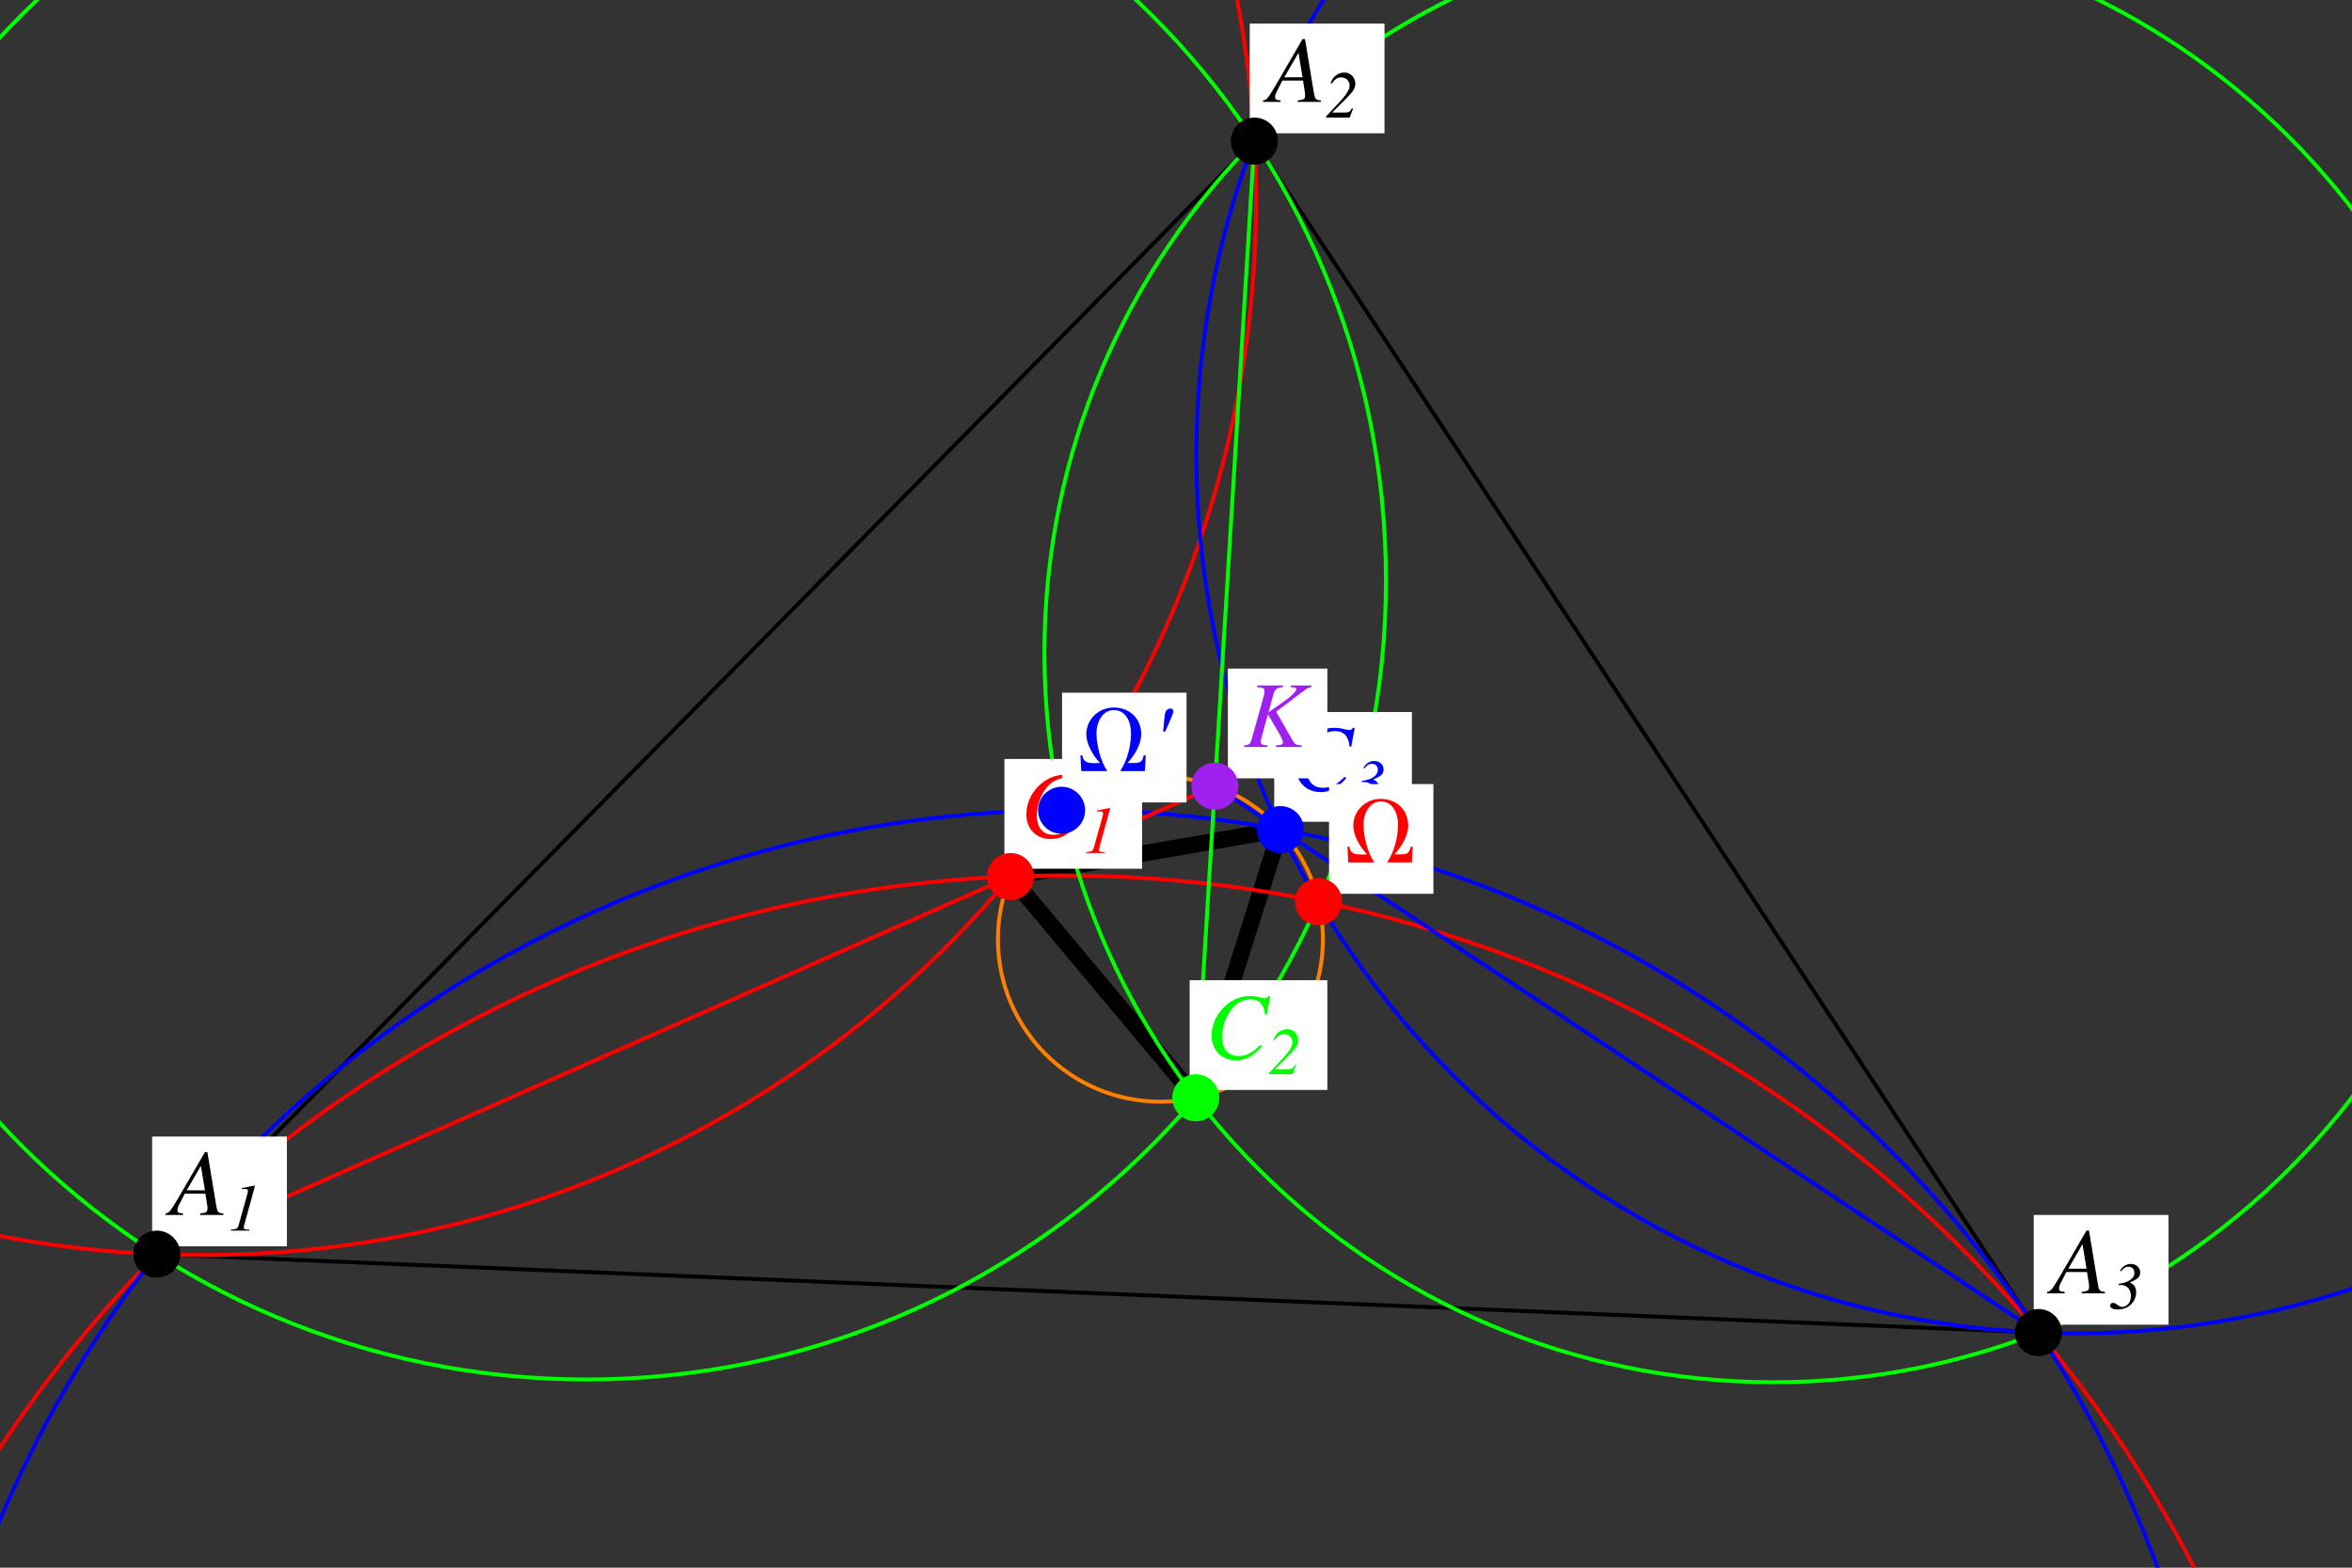 <?xml version="1.0" encoding="UTF-8"?>
<svg xmlns="http://www.w3.org/2000/svg" xmlns:xlink="http://www.w3.org/1999/xlink" width="300" height="200" viewBox="0 0 300 200">
<rect x="0" y="0" width="300" height="200" fill="#333333" stroke="none"/>
<defs>
<g>
<g id="glyph-0-0">
</g>
<g id="glyph-0-1">
<path d="M 6.766 -0.188 C 6.078 -0.25 6.016 -0.344 5.859 -1.219 L 4.734 -8.016 L 4.422 -8.016 L 0.938 -2.016 C -0.016 -0.422 -0.125 -0.281 -0.609 -0.188 L -0.609 0 L 1.625 0 L 1.625 -0.188 C 1.016 -0.25 0.922 -0.312 0.922 -0.609 C 0.922 -0.844 0.953 -0.953 1.156 -1.359 L 1.844 -2.719 L 4.484 -2.719 L 4.734 -1.141 C 4.734 -1.031 4.75 -0.922 4.75 -0.828 C 4.75 -0.375 4.578 -0.266 3.812 -0.188 L 3.812 0 L 6.766 0 Z M 2.094 -3.141 L 3.906 -6.266 L 4.422 -3.141 Z M 2.094 -3.141 "/>
</g>
<g id="glyph-0-2">
<path d="M 7.828 -5.578 L 8.266 -7.969 L 8.016 -7.969 C 7.922 -7.781 7.797 -7.703 7.562 -7.703 C 7.453 -7.703 7.312 -7.734 7.062 -7.781 C 6.547 -7.922 6.062 -7.984 5.656 -7.984 C 3.094 -7.984 0.797 -5.594 0.797 -2.922 C 0.797 -1.078 2.094 0.219 3.922 0.219 C 5.156 0.219 6.125 -0.297 7.203 -1.578 L 7 -1.734 C 5.922 -0.688 5.219 -0.328 4.234 -0.328 C 2.906 -0.328 2.141 -1.219 2.141 -2.781 C 2.141 -4.219 2.719 -5.656 3.641 -6.641 C 4.219 -7.219 4.984 -7.562 5.766 -7.562 C 6.875 -7.562 7.484 -6.906 7.609 -5.609 Z M 7.828 -5.578 "/>
</g>
<g id="glyph-0-3">
<path d="M 1.844 -5.047 C 2.547 -6.578 2.891 -7.453 2.891 -7.641 C 2.891 -7.844 2.719 -7.984 2.516 -7.984 C 2.219 -7.984 1.922 -7.766 1.859 -7.5 C 1.781 -7.219 1.688 -6.281 1.578 -5.047 Z M 1.844 -5.047 "/>
</g>
<g id="glyph-0-4">
<path d="M 8.656 -7.844 L 6 -7.844 L 6 -7.641 C 6.141 -7.625 6.25 -7.625 6.328 -7.609 C 6.469 -7.594 6.594 -7.578 6.656 -7.531 C 6.703 -7.5 6.734 -7.438 6.734 -7.375 C 6.734 -7.094 6.078 -6.438 5 -5.703 L 3.188 -4.422 L 3.812 -6.75 C 4 -7.359 4.312 -7.594 5.031 -7.641 L 5.031 -7.844 L 1.75 -7.844 L 1.75 -7.641 C 2.516 -7.578 2.672 -7.469 2.672 -7.125 C 2.672 -6.953 2.641 -6.703 2.547 -6.391 L 1.062 -1.078 C 0.859 -0.359 0.797 -0.297 0.078 -0.188 L 0.078 0 L 3.062 0 L 3.062 -0.188 C 2.297 -0.281 2.203 -0.344 2.203 -0.719 C 2.203 -0.859 2.203 -0.938 2.297 -1.188 C 2.312 -1.266 2.344 -1.344 2.359 -1.438 L 3.109 -4.172 L 4.562 -1.688 C 4.844 -1.188 5.016 -0.766 5.016 -0.547 C 5.016 -0.359 4.844 -0.266 4.469 -0.234 C 4.406 -0.234 4.266 -0.219 4.109 -0.188 L 4.109 0 L 7.422 0 L 7.422 -0.188 C 6.656 -0.266 6.594 -0.297 6.25 -0.859 L 4.156 -4.5 L 7.766 -7.219 C 8.094 -7.469 8.375 -7.594 8.656 -7.641 Z M 8.656 -7.844 "/>
</g>
<g id="glyph-1-0">
</g>
<g id="glyph-1-1">
<path d="M 0.422 0 L 2.781 0 L 2.781 -0.125 L 2.641 -0.125 C 2.234 -0.125 2.062 -0.203 2.062 -0.406 C 2.062 -0.469 2.078 -0.609 2.156 -0.844 C 2.172 -0.906 2.188 -0.938 2.203 -1.031 L 3.422 -5.438 C 3.469 -5.594 3.469 -5.641 3.469 -5.688 C 3.469 -5.719 3.453 -5.75 3.438 -5.75 C 3.438 -5.75 3.203 -5.703 2.734 -5.609 L 1.969 -5.453 C 1.953 -5.453 1.891 -5.438 1.797 -5.422 L 1.797 -5.297 L 2.281 -5.312 C 2.469 -5.328 2.594 -5.219 2.594 -5.047 C 2.594 -4.984 2.578 -4.938 2.547 -4.766 L 1.375 -0.578 C 1.266 -0.266 1.094 -0.172 0.422 -0.125 Z M 0.422 0 "/>
</g>
<g id="glyph-1-2">
<path d="M 3.406 -1.188 C 3.203 -0.766 3.031 -0.656 2.562 -0.641 L 0.938 -0.641 L 0.938 -0.688 L 2.578 -2.328 C 3.562 -3.312 3.844 -3.734 3.844 -4.312 C 3.844 -5.109 3.234 -5.75 2.469 -5.75 C 2.156 -5.75 1.844 -5.672 1.594 -5.531 C 1.156 -5.281 0.922 -5 0.688 -4.391 L 0.859 -4.328 C 1.172 -4.875 1.531 -5.125 2.047 -5.125 C 2.656 -5.125 3.109 -4.688 3.109 -4.094 C 3.109 -3.906 3.078 -3.75 3.031 -3.641 C 2.828 -3.172 2.438 -2.641 1.891 -2.047 L 0.109 -0.141 L 0.109 0 L 3.125 0 L 3.547 -1.125 Z M 3.406 -1.188 "/>
</g>
<g id="glyph-1-3">
<path d="M 1.516 -4.812 C 1.812 -5.219 2.094 -5.391 2.453 -5.391 C 2.922 -5.391 3.219 -5.078 3.219 -4.609 C 3.219 -4.266 3.031 -3.953 2.672 -3.703 C 2.297 -3.453 1.938 -3.328 1.188 -3.203 L 1.188 -3.062 C 1.672 -3.062 1.75 -3.062 1.969 -2.984 C 2.484 -2.781 2.766 -2.328 2.766 -1.656 C 2.766 -1.344 2.688 -1.047 2.578 -0.844 C 2.375 -0.5 2 -0.266 1.656 -0.266 C 1.484 -0.266 1.297 -0.344 1.047 -0.531 C 0.797 -0.719 0.656 -0.781 0.5 -0.781 C 0.266 -0.781 0.125 -0.656 0.125 -0.438 C 0.125 -0.125 0.469 0.062 1.078 0.062 C 1.562 0.062 2 -0.047 2.344 -0.25 C 3.016 -0.641 3.438 -1.359 3.438 -2.109 C 3.438 -2.734 3.203 -3.125 2.641 -3.391 L 2.641 -3.406 C 3.656 -3.812 3.953 -4.094 3.953 -4.672 C 3.953 -5.281 3.453 -5.75 2.766 -5.75 C 2.172 -5.75 1.656 -5.422 1.375 -4.859 Z M 1.516 -4.812 "/>
</g>
<g id="glyph-2-0">
</g>
<g id="glyph-2-1">
<path d="M 8.672 -2 L 8.406 -2 C 8.25 -1.141 7.938 -1.031 7.094 -1.031 L 6.344 -1.031 C 7.219 -2 8.094 -3.359 8.094 -4.703 C 8.094 -6.75 6.578 -8.109 4.578 -8.109 C 2.688 -8.109 1.094 -6.625 1.094 -4.703 C 1.094 -3.391 1.969 -1.969 2.844 -1.031 C 1.953 -1.031 0.719 -0.797 0.594 -2 L 0.344 -2 L 0.453 0 L 3.766 0 C 2.906 -1.312 2.391 -3.266 2.391 -4.844 C 2.391 -6.141 3.078 -7.781 4.609 -7.781 C 6.188 -7.781 6.797 -6.188 6.797 -4.844 C 6.797 -3.188 6.312 -1.391 5.422 0 L 8.562 0 Z M 8.672 -2 "/>
</g>
</g>
</defs>
<path fill="none" stroke-width="5" stroke-linecap="round" stroke-linejoin="round" stroke="rgb(0%, 0%, 0%)" stroke-opacity="1" stroke-miterlimit="10" d="M 200 400 L 1600 1820 L 2600 300 L 200 400 " transform="matrix(0.1, 0, 0, -0.1, 0, 200)"/>
<path fill="none" stroke-width="5" stroke-linecap="round" stroke-linejoin="round" stroke="rgb(100%, 50%, 0%)" stroke-opacity="1" stroke-miterlimit="10" d="M 1687.422 801.758 C 1687.422 916.25 1594.609 1009.062 1480.156 1009.062 C 1365.664 1009.062 1272.852 916.25 1272.852 801.758 C 1272.852 687.305 1365.664 594.492 1480.156 594.492 C 1594.609 594.492 1687.422 687.305 1687.422 801.758 C 1687.422 808.672 1687.07 815.586 1686.367 822.461 " transform="matrix(0.1, 0, 0, -0.1, 0, 200)"/>
<path fill="none" stroke-width="21" stroke-linecap="round" stroke-linejoin="round" stroke="rgb(0%, 0%, 0%)" stroke-opacity="1" stroke-miterlimit="10" d="M 1288.906 881.719 L 1525.234 599.492 L 1633.125 941.641 L 1288.906 881.719 " transform="matrix(0.1, 0, 0, -0.1, 0, 200)"/>
<path fill="none" stroke-width="5" stroke-linecap="round" stroke-linejoin="round" stroke="rgb(100%, 0%, 0%)" stroke-opacity="1" stroke-miterlimit="10" d="M 2976.094 -738.398 C 2976.094 157.109 2250.156 883.086 1354.648 883.086 C 459.141 883.086 -266.797 157.109 -266.797 -738.398 C -266.797 -1633.906 459.141 -2359.844 1354.648 -2359.844 C 2250.156 -2359.844 2976.094 -1633.906 2976.094 -738.398 C 2976.094 -684.336 2973.398 -630.273 2968.008 -576.484 " transform="matrix(0.1, 0, 0, -0.1, 0, 200)"/>
<path fill="none" stroke-width="5" stroke-linecap="round" stroke-linejoin="round" stroke="rgb(100%, 0%, 0%)" stroke-opacity="1" stroke-miterlimit="10" d="M 1602.109 1744.883 C 1602.109 2488.281 999.453 3090.938 256.055 3090.938 C -487.344 3090.938 -1090 2488.281 -1090 1744.883 C -1090 1001.484 -487.344 398.828 256.055 398.828 C 999.453 398.828 1602.109 1001.484 1602.109 1744.883 C 1602.109 1789.766 1599.883 1834.609 1595.391 1879.258 " transform="matrix(0.1, 0, 0, -0.1, 0, 200)"/>
<path fill="none" stroke-width="5" stroke-linecap="round" stroke-linejoin="round" stroke="rgb(0%, 100%, 0%)" stroke-opacity="1" stroke-miterlimit="10" d="M 3192.695 1166.875 C 3192.695 1680.625 2776.211 2097.148 2262.461 2097.148 C 1748.672 2097.148 1332.188 1680.625 1332.188 1166.875 C 1332.188 653.086 1748.672 236.602 2262.461 236.602 C 2776.211 236.602 3192.695 653.086 3192.695 1166.875 C 3192.695 1197.891 3191.172 1228.906 3188.047 1259.766 " transform="matrix(0.1, 0, 0, -0.1, 0, 200)"/>
<path fill="none" stroke-width="5" stroke-linecap="round" stroke-linejoin="round" stroke="rgb(0%, 100%, 0%)" stroke-opacity="1" stroke-miterlimit="10" d="M 1767.812 1259.648 C 1767.812 1822.734 1311.328 2279.219 748.242 2279.219 C 185.156 2279.219 -271.328 1822.734 -271.328 1259.648 C -271.328 696.523 185.156 240.078 748.242 240.078 C 1311.328 240.078 1767.812 696.523 1767.812 1259.648 C 1767.812 1293.633 1766.094 1327.617 1762.695 1361.445 " transform="matrix(0.1, 0, 0, -0.1, 0, 200)"/>
<path fill="none" stroke-width="5" stroke-linecap="round" stroke-linejoin="round" stroke="rgb(0%, 0%, 100%)" stroke-opacity="1" stroke-miterlimit="10" d="M 3767.266 1419.609 C 3767.266 2038.516 3265.547 2540.234 2646.641 2540.234 C 2027.773 2540.234 1526.055 2038.516 1526.055 1419.609 C 1526.055 800.742 2027.773 299.023 2646.641 299.023 C 3265.547 299.023 3767.266 800.742 3767.266 1419.609 C 3767.266 1456.992 3765.391 1494.336 3761.68 1531.523 " transform="matrix(0.1, 0, 0, -0.1, 0, 200)"/>
<path fill="none" stroke-width="5" stroke-linecap="round" stroke-linejoin="round" stroke="rgb(0%, 0%, 100%)" stroke-opacity="1" stroke-miterlimit="10" d="M 2843.477 -513.125 C 2843.477 303.945 2181.094 966.328 1364.023 966.328 C 546.953 966.328 -115.391 303.945 -115.391 -513.125 C -115.391 -1330.195 546.953 -1992.578 1364.023 -1992.578 C 2181.094 -1992.578 2843.477 -1330.195 2843.477 -513.125 C 2843.477 -463.789 2841.016 -414.492 2836.094 -365.391 " transform="matrix(0.1, 0, 0, -0.1, 0, 200)"/>
<path fill="none" stroke-width="5" stroke-linecap="round" stroke-linejoin="round" stroke="rgb(100%, 0%, 0%)" stroke-opacity="1" stroke-miterlimit="10" d="M 200 400 L 1549.609 997.07 " transform="matrix(0.1, 0, 0, -0.1, 0, 200)"/>
<path fill="none" stroke-width="5" stroke-linecap="round" stroke-linejoin="round" stroke="rgb(0%, 100%, 0%)" stroke-opacity="1" stroke-miterlimit="10" d="M 1600 1820 L 1525.234 599.492 " transform="matrix(0.1, 0, 0, -0.1, 0, 200)"/>
<path fill="none" stroke-width="5" stroke-linecap="round" stroke-linejoin="round" stroke="rgb(0%, 0%, 100%)" stroke-opacity="1" stroke-miterlimit="10" d="M 2600 300 L 1549.609 997.07 " transform="matrix(0.1, 0, 0, -0.1, 0, 200)"/>
<path fill-rule="nonzero" fill="rgb(100%, 100%, 100%)" fill-opacity="1" d="M 19.406 159 L 36.594 159 L 36.594 145 L 19.406 145 Z M 19.406 159 "/>
<g fill="rgb(0%, 0%, 0%)" fill-opacity="1">
<use xlink:href="#glyph-0-1" x="21.718" y="155"/>
</g>
<g fill="rgb(0%, 0%, 0%)" fill-opacity="1">
<use xlink:href="#glyph-1-1" x="29.031" y="157"/>
</g>
<path fill="none" stroke-width="60" stroke-linecap="round" stroke-linejoin="round" stroke="rgb(0%, 0%, 0%)" stroke-opacity="1" stroke-miterlimit="10" d="M 200 400 L 200 400 " transform="matrix(0.1, 0, 0, -0.1, 0, 200)"/>
<path fill-rule="nonzero" fill="rgb(100%, 100%, 100%)" fill-opacity="1" d="M 159.406 17.004 L 176.594 17.004 L 176.594 3.004 L 159.406 3.004 Z M 159.406 17.004 "/>
<g fill="rgb(0%, 0%, 0%)" fill-opacity="1">
<use xlink:href="#glyph-0-1" x="161.718" y="13.002"/>
</g>
<g fill="rgb(0%, 0%, 0%)" fill-opacity="1">
<use xlink:href="#glyph-1-2" x="169.031" y="15.002"/>
</g>
<path fill="none" stroke-width="60" stroke-linecap="round" stroke-linejoin="round" stroke="rgb(0%, 0%, 0%)" stroke-opacity="1" stroke-miterlimit="10" d="M 1600 1820 L 1600 1820 " transform="matrix(0.1, 0, 0, -0.1, 0, 200)"/>
<path fill-rule="nonzero" fill="rgb(100%, 100%, 100%)" fill-opacity="1" d="M 259.406 169 L 276.594 169 L 276.594 155 L 259.406 155 Z M 259.406 169 "/>
<g fill="rgb(0%, 0%, 0%)" fill-opacity="1">
<use xlink:href="#glyph-0-1" x="261.717" y="164.999"/>
</g>
<g fill="rgb(0%, 0%, 0%)" fill-opacity="1">
<use xlink:href="#glyph-1-3" x="269.03" y="166.999"/>
</g>
<path fill="none" stroke-width="60" stroke-linecap="round" stroke-linejoin="round" stroke="rgb(0%, 0%, 0%)" stroke-opacity="1" stroke-miterlimit="10" d="M 2600 300 L 2600 300 " transform="matrix(0.1, 0, 0, -0.1, 0, 200)"/>
<path fill-rule="nonzero" fill="rgb(100%, 100%, 100%)" fill-opacity="1" d="M 128.113 110.828 L 145.676 110.828 L 145.676 96.828 L 128.113 96.828 Z M 128.113 110.828 "/>
<g fill="rgb(100%, 0%, 0%)" fill-opacity="1">
<use xlink:href="#glyph-0-2" x="130.112" y="106.827"/>
</g>
<g fill="rgb(100%, 0%, 0%)" fill-opacity="1">
<use xlink:href="#glyph-1-1" x="138.112" y="108.827"/>
</g>
<path fill="none" stroke-width="60" stroke-linecap="round" stroke-linejoin="round" stroke="rgb(100%, 0%, 0%)" stroke-opacity="1" stroke-miterlimit="10" d="M 1288.906 881.719 L 1288.906 881.719 " transform="matrix(0.1, 0, 0, -0.1, 0, 200)"/>
<path fill-rule="nonzero" fill="rgb(100%, 100%, 100%)" fill-opacity="1" d="M 151.742 139.051 L 169.305 139.051 L 169.305 125.051 L 151.742 125.051 Z M 151.742 139.051 "/>
<g fill="rgb(0%, 100%, 0%)" fill-opacity="1">
<use xlink:href="#glyph-0-2" x="153.743" y="135.05"/>
</g>
<g fill="rgb(0%, 100%, 0%)" fill-opacity="1">
<use xlink:href="#glyph-1-2" x="161.743" y="137.05"/>
</g>
<path fill="none" stroke-width="60" stroke-linecap="round" stroke-linejoin="round" stroke="rgb(0%, 100%, 0%)" stroke-opacity="1" stroke-miterlimit="10" d="M 1525.234 599.492 L 1525.234 599.492 " transform="matrix(0.1, 0, 0, -0.1, 0, 200)"/>
<path fill-rule="nonzero" fill="rgb(100%, 100%, 100%)" fill-opacity="1" d="M 162.527 104.836 L 180.09 104.836 L 180.09 90.836 L 162.527 90.836 Z M 162.527 104.836 "/>
<g fill="rgb(0%, 0%, 100%)" fill-opacity="1">
<use xlink:href="#glyph-0-2" x="164.528" y="100.835"/>
</g>
<g fill="rgb(0%, 0%, 100%)" fill-opacity="1">
<use xlink:href="#glyph-1-3" x="172.528" y="102.835"/>
</g>
<path fill="none" stroke-width="60" stroke-linecap="round" stroke-linejoin="round" stroke="rgb(0%, 0%, 100%)" stroke-opacity="1" stroke-miterlimit="10" d="M 1633.125 941.641 L 1633.125 941.641 " transform="matrix(0.1, 0, 0, -0.1, 0, 200)"/>
<path fill-rule="nonzero" fill="rgb(100%, 100%, 100%)" fill-opacity="1" d="M 169.52 114.027 L 182.832 114.027 L 182.832 100.027 L 169.52 100.027 Z M 169.52 114.027 "/>
<g fill="rgb(100%, 0%, 0%)" fill-opacity="1">
<use xlink:href="#glyph-2-1" x="171.522" y="110.027"/>
</g>
<path fill="none" stroke-width="60" stroke-linecap="round" stroke-linejoin="round" stroke="rgb(100%, 0%, 0%)" stroke-opacity="1" stroke-miterlimit="10" d="M 1681.758 849.727 L 1681.758 849.727 " transform="matrix(0.1, 0, 0, -0.1, 0, 200)"/>
<path fill-rule="nonzero" fill="rgb(100%, 100%, 100%)" fill-opacity="1" d="M 135.469 102.371 L 151.344 102.371 L 151.344 88.371 L 135.469 88.371 Z M 135.469 102.371 "/>
<g fill="rgb(0%, 0%, 100%)" fill-opacity="1">
<use xlink:href="#glyph-2-1" x="137.468" y="98.373"/>
</g>
<g fill="rgb(0%, 0%, 100%)" fill-opacity="1">
<use xlink:href="#glyph-0-3" x="146.78" y="98.373"/>
</g>
<path fill="none" stroke-width="60" stroke-linecap="round" stroke-linejoin="round" stroke="rgb(0%, 0%, 100%)" stroke-opacity="1" stroke-miterlimit="10" d="M 1354.062 966.289 L 1354.062 966.289 " transform="matrix(0.1, 0, 0, -0.1, 0, 200)"/>
<path fill-rule="nonzero" fill="rgb(100%, 100%, 100%)" fill-opacity="1" d="M 156.617 99.297 L 169.305 99.297 L 169.305 85.297 L 156.617 85.297 Z M 156.617 99.297 "/>
<g fill="rgb(62.889%, 12.598%, 94.139%)" fill-opacity="1">
<use xlink:href="#glyph-0-4" x="158.616" y="95.295"/>
</g>
<path fill="none" stroke-width="60" stroke-linecap="round" stroke-linejoin="round" stroke="rgb(62.889%, 12.598%, 94.139%)" stroke-opacity="1" stroke-miterlimit="10" d="M 1549.609 997.07 L 1549.609 997.07 " transform="matrix(0.1, 0, 0, -0.1, 0, 200)"/>
</svg>
